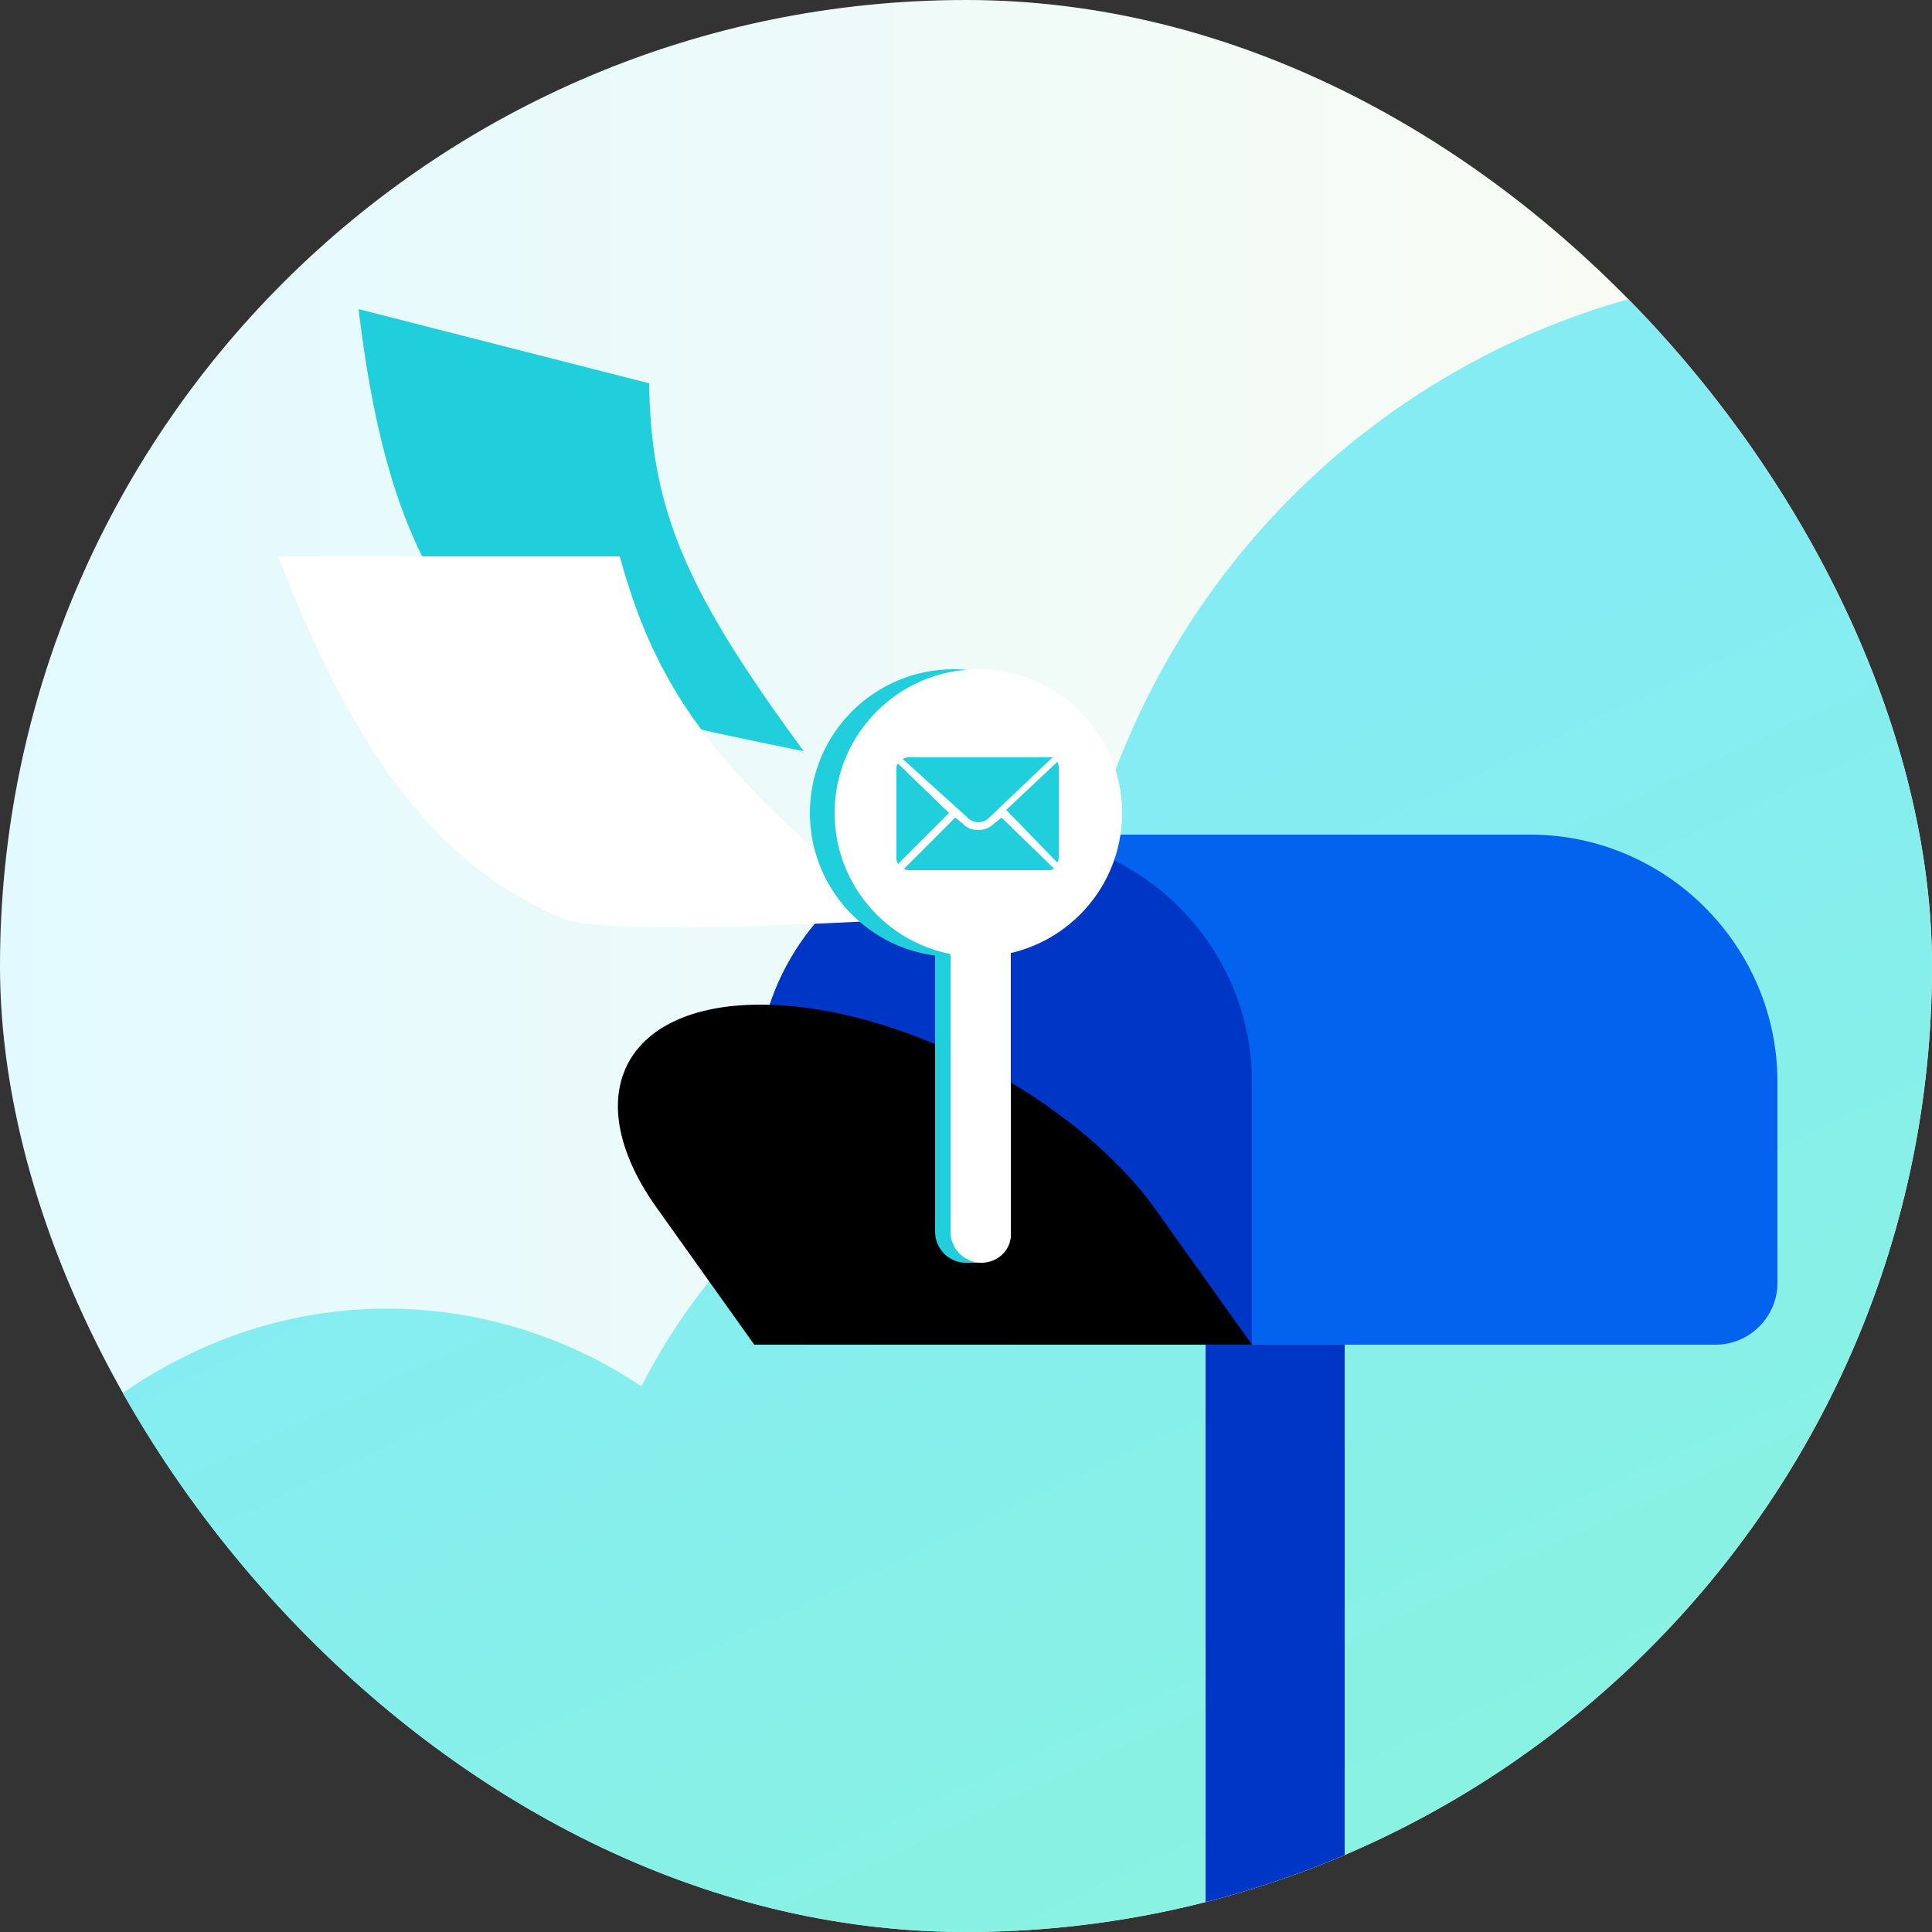 <svg width="80" height="80" viewBox="0 0 80 80" fill="none" xmlns="http://www.w3.org/2000/svg">
<rect x="0" y="0" width="80" height="80" fill="#333333" stroke="none"/>
<g clip-path="url(#clip0)">
<path d="M40 80C62.091 80 80 62.091 80 40C80 17.909 62.091 0 40 0C17.909 0 0 17.909 0 40C0 62.091 17.909 80 40 80Z" fill="url(#paint0_linear)"/>
<path fill-rule="evenodd" clip-rule="evenodd" d="M105.152 29.632C112.64 45.632 105.792 64.704 89.728 72.256C84.352 74.752 78.656 75.648 73.152 75.136C71.36 82.112 66.56 88.192 59.52 91.52C49.28 96.32 37.44 93.568 30.208 85.568C28.544 87.488 26.432 89.088 24 90.24C14.528 94.656 3.264 90.624 -1.152 81.152C-5.568 71.68 -1.472 60.416 8 56C14.208 53.056 21.248 53.824 26.56 57.408C28.992 52.608 33.024 48.512 38.272 46.08C40.192 45.184 42.176 44.544 44.096 44.16C43.776 31.808 50.624 19.84 62.528 14.208C78.592 6.72 97.664 13.632 105.152 29.632Z" fill="url(#paint1_linear)"/>
<path d="M51.84 55.68H31.36V44.8C31.36 39.168 35.968 34.56 41.6 34.56H63.36C68.992 34.56 73.6 39.168 73.6 44.8V53.12C73.6 54.528 72.448 55.68 71.04 55.68H51.84Z" fill="#0363EF"/>
<path d="M31.36 55.68H51.84V44.8C51.84 39.168 47.232 34.56 41.6 34.56C35.968 34.56 31.36 39.168 31.36 44.8V55.68Z" fill="#0036C5"/>
<path d="M27.264 50.112C23.872 45.44 25.792 41.6 31.488 41.6C37.184 41.6 44.544 45.44 47.872 50.112L51.84 55.68H31.232L27.264 50.112Z" fill="black"/>
<path d="M55.68 55.68H49.92V80H55.68V55.68Z" fill="#0036C5"/>
<path d="M33.28 31.104C28.48 24.576 26.944 21.184 26.88 15.872L14.848 12.8C15.68 19.712 17.344 24.96 21.696 28.16C23.488 29.184 33.28 31.104 33.28 31.104Z" fill="#21CEDB"/>
<path d="M37.12 38.08C29.952 32.192 27.264 28.928 25.664 23.04H11.52C14.4 30.464 17.728 35.776 23.424 38.08C25.664 38.784 37.12 38.08 37.12 38.08Z" fill="white"/>
<path d="M39.488 39.616C42.775 39.616 45.44 36.951 45.44 33.664C45.44 30.377 42.775 27.712 39.488 27.712C36.201 27.712 33.536 30.377 33.536 33.664C33.536 36.951 36.201 39.616 39.488 39.616Z" fill="#21CEDB"/>
<path d="M40 52.288C39.296 52.288 38.72 51.712 38.72 51.008V39.168H40.768L40.576 52.288C40.64 52.288 40.704 52.288 40 52.288Z" fill="#21CEDB"/>
<path d="M40.64 52.288C39.936 52.288 39.36 51.712 39.36 51.008V39.168H41.856V51.008C41.92 51.712 41.344 52.288 40.64 52.288Z" fill="white"/>
<path d="M40.512 39.616C43.799 39.616 46.464 36.951 46.464 33.664C46.464 30.377 43.799 27.712 40.512 27.712C37.225 27.712 34.56 30.377 34.56 33.664C34.56 36.951 37.225 39.616 40.512 39.616Z" fill="white"/>
<path d="M43.776 35.712C43.84 35.648 43.84 35.584 43.84 35.456V31.808C43.84 31.744 43.84 31.616 43.776 31.552L41.664 33.536L43.776 35.712Z" fill="#21CEDB"/>
<path d="M40.064 33.856C40.32 34.112 40.704 34.112 40.96 33.856L43.584 31.36C43.52 31.36 43.392 31.36 43.328 31.36H37.632C37.568 31.36 37.504 31.36 37.376 31.424L40.064 33.856Z" fill="#21CEDB"/>
<path d="M37.184 31.616C37.12 31.68 37.12 31.744 37.12 31.872V35.52C37.12 35.584 37.12 35.648 37.184 35.776L39.296 33.664L37.184 31.616Z" fill="#21CEDB"/>
<path d="M41.472 33.856L41.152 34.112C40.96 34.304 40.704 34.368 40.512 34.368C40.256 34.368 40.064 34.304 39.872 34.112L39.552 33.856L37.44 35.968C37.504 36.032 37.568 36.032 37.696 36.032H43.392C43.456 36.032 43.52 36.032 43.648 35.968L41.472 33.856Z" fill="#21CEDB"/>
</g>
<defs>
<linearGradient id="paint0_linear" x1="80" y1="40" x2="0" y2="40" gradientUnits="userSpaceOnUse">
<stop stop-color="#FDFBF2"/>
<stop offset="1" stop-color="#E2FAFF"/>
</linearGradient>
<linearGradient id="paint1_linear" x1="38.105" y1="25.701" x2="67.261" y2="87.902" gradientUnits="userSpaceOnUse">
<stop offset="0.156" stop-color="#85ECF3"/>
<stop offset="1" stop-color="#8BF4DB"/>
</linearGradient>
<clipPath id="clip0">
<rect width="80" height="80" rx="40" fill="white"/>
</clipPath>
</defs>
</svg>
